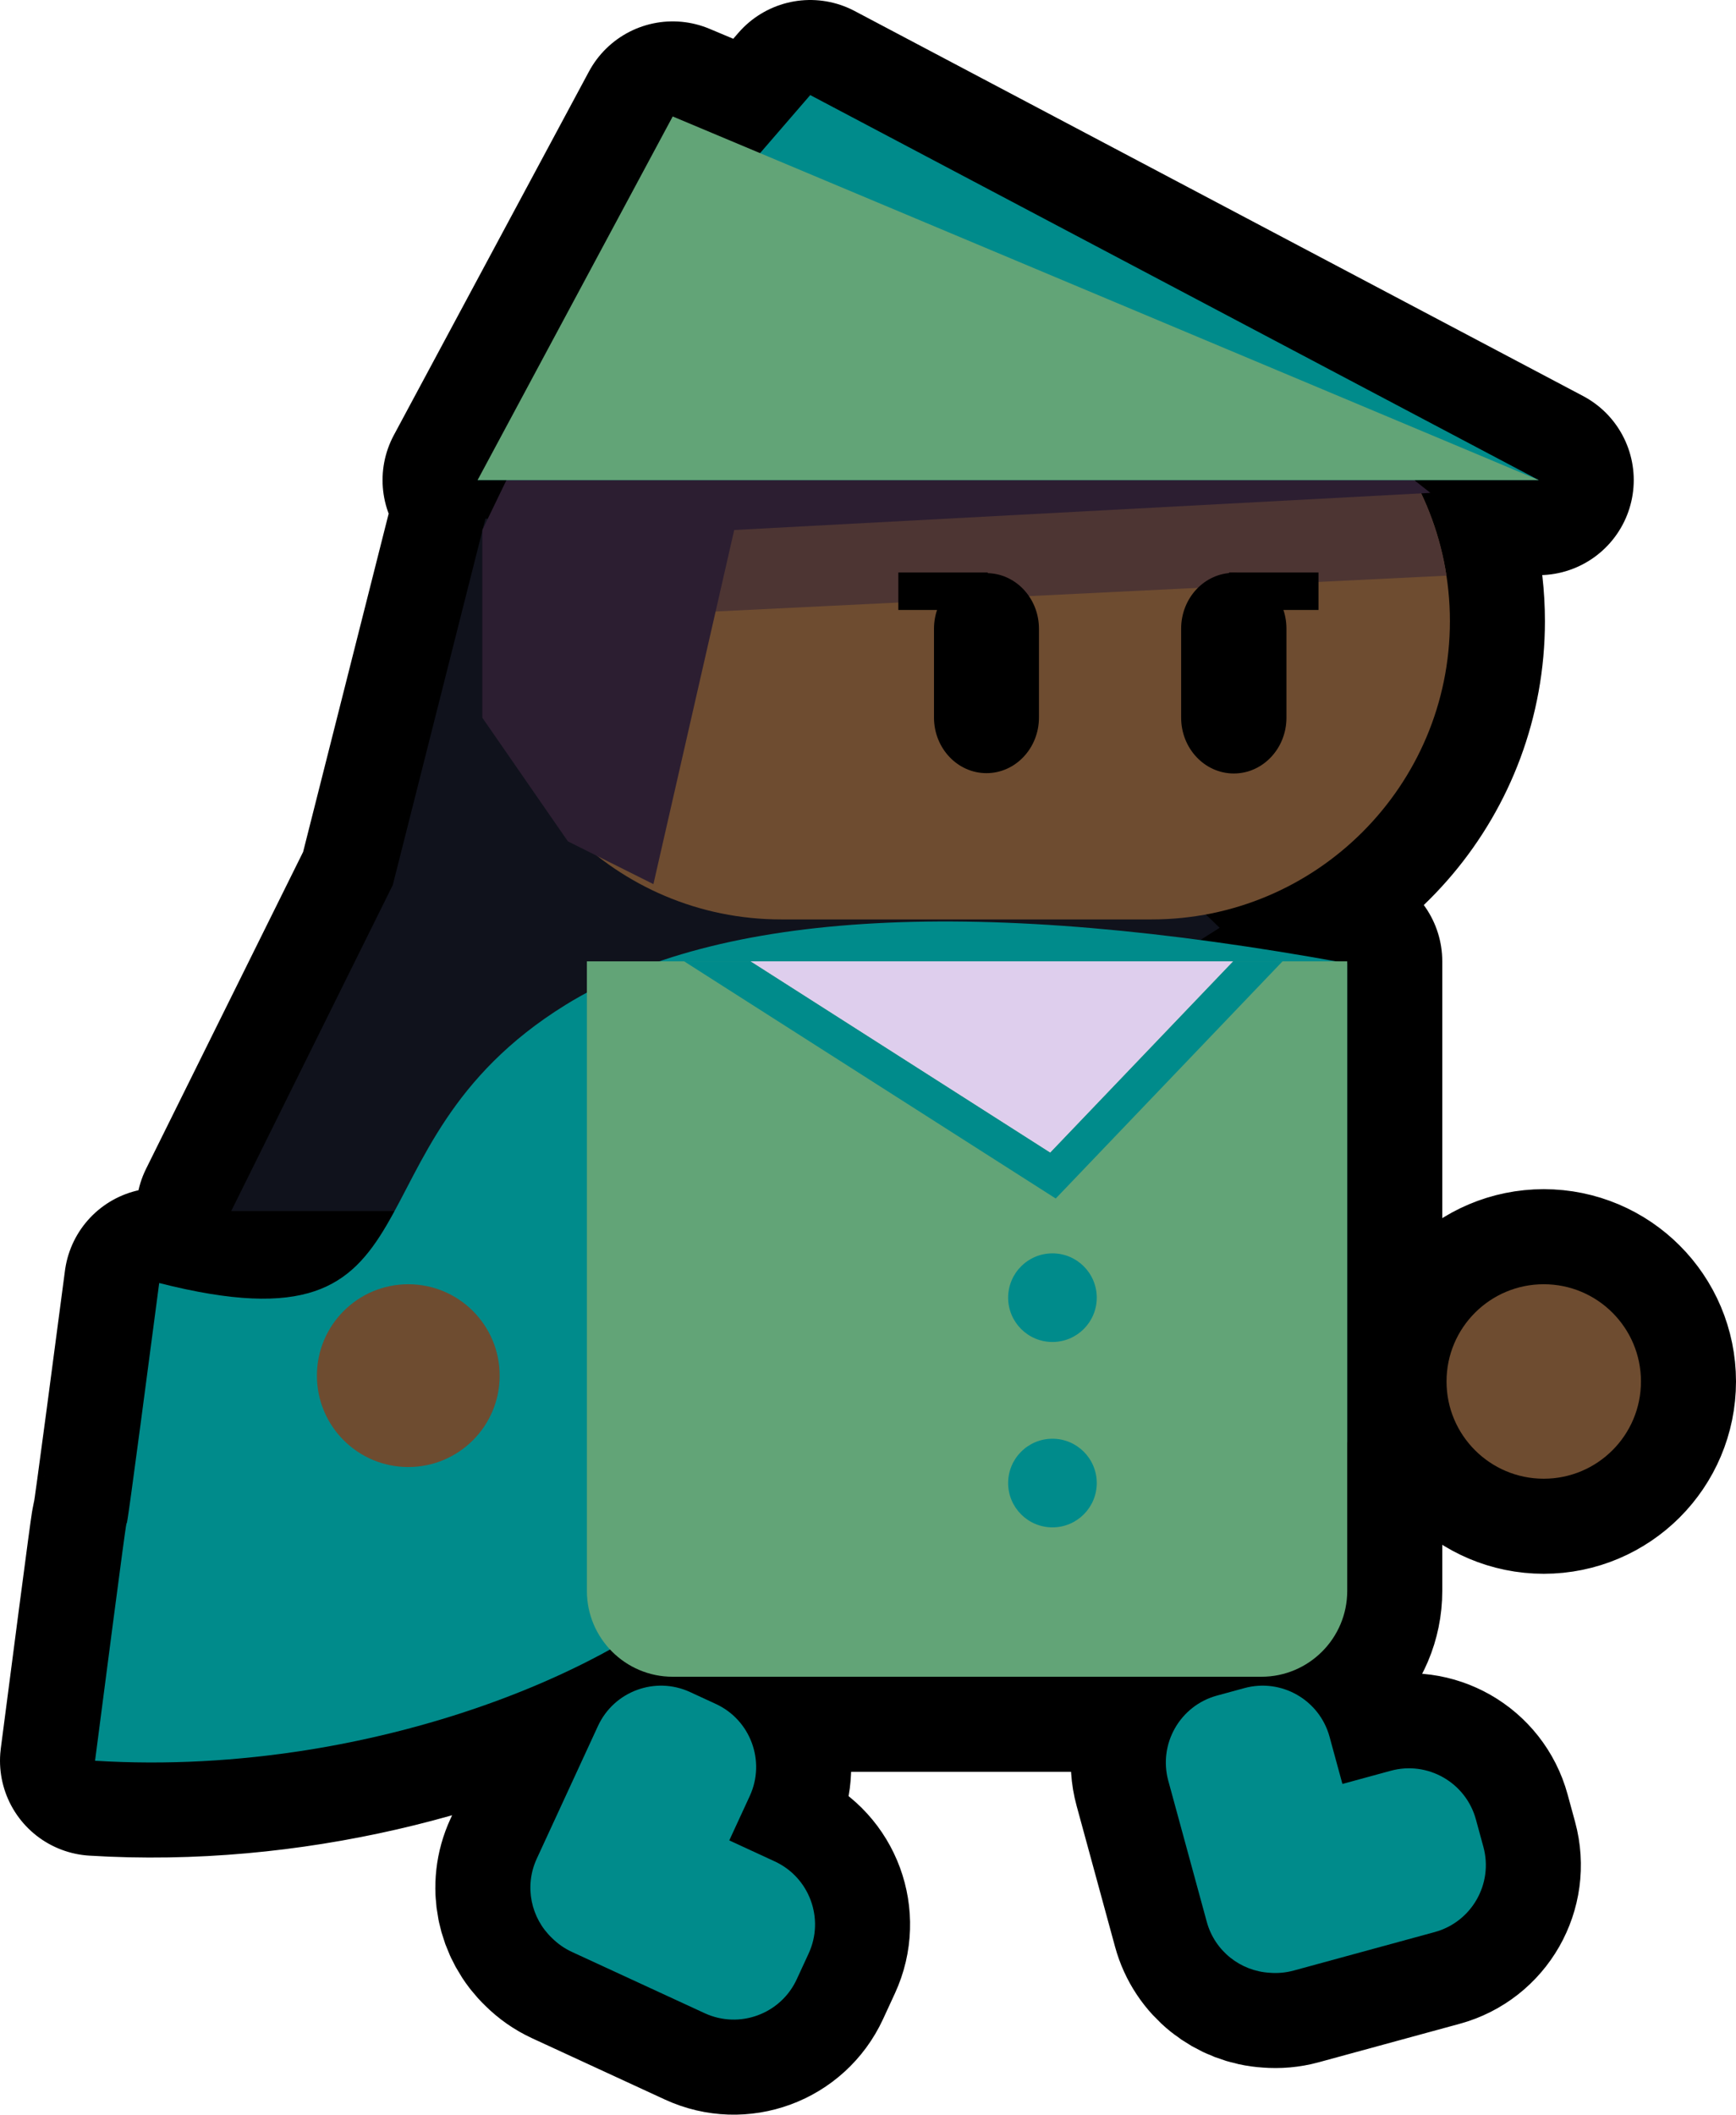 <?xml version="1.0" encoding="UTF-8" standalone="no"?><!-- Generator: Gravit.io --><svg xmlns="http://www.w3.org/2000/svg" xmlns:xlink="http://www.w3.org/1999/xlink" style="isolation:isolate" viewBox="2370.88 1632 730.62 889.757" width="730.62" height="889.757"><g><g><path d=" M 2966.174 1834 C 2966.199 1834.046 2966.224 1834.092 2966.248 1834.139 L 2972.88 1839.375 L 2969.001 1839.582 L 2969.001 1839.582 C 2976.749 1855.882 2981.086 1874.113 2981.086 1893.349 L 2981.086 1893.349 C 2981.086 1954.833 2936.776 2006.05 2878.374 2016.781 L 2878.374 2016.781 L 2878.374 2016.781 L 2878.374 2016.781 L 2884.19 2022.373 L 2876.053 2027.514 L 2876.053 2027.514 Q 2903.535 2031.156 2933.259 2036.5 L 2933.259 2036.5 L 2933.259 2036.5 L 2933.259 2036.5 L 2937.88 2036.5 L 2937.88 2037.339 L 2937.88 2037.339 L 2937.88 2238.839 L 2937.88 2238.839 L 2937.88 2301.38 C 2937.88 2321.315 2921.695 2337.5 2901.76 2337.5 L 2654 2337.5 C 2643.601 2337.5 2634.223 2333.097 2627.636 2326.049 C 2572.462 2356.52 2491.819 2377.876 2410.88 2372.839 C 2436.88 2172.589 2411.38 2373.589 2437.88 2171.839 C 2504.629 2188.795 2520.959 2170.979 2536.935 2141.555 L 2468.19 2141.555 L 2536.19 2004.373 L 2536.19 2004.373 L 2573.88 1855.355 L 2573.88 1855 L 2574.068 1854.61 L 2575.183 1850.202 L 2576.164 1850.272 L 2584.027 1834 L 2584.027 1834 L 2571.88 1834 L 2571.88 1834 L 2571.88 1834 L 2654 1681 L 2690.764 1696.434 L 2711.88 1672 L 3018.464 1834 L 2966.174 1834 Z  M 2935.858 2382.605 L 2930.443 2362.759 C 2926.201 2347.214 2910.138 2338.038 2894.593 2342.279 L 2883.055 2345.427 L 2883.055 2345.427 C 2867.511 2349.669 2858.334 2365.733 2862.575 2381.277 L 2878.762 2440.599 C 2882.141 2452.986 2893.027 2461.329 2905.178 2462.047 C 2908.518 2462.329 2911.963 2462.045 2915.382 2461.112 L 2974.704 2444.926 C 2990.249 2440.684 2999.425 2424.62 2995.184 2409.075 L 2992.036 2397.538 C 2987.794 2381.993 2971.73 2372.816 2956.186 2377.058 L 2935.858 2382.605 L 2935.858 2382.605 L 2935.858 2382.605 L 2935.858 2382.605 L 2935.858 2382.605 L 2935.858 2382.605 L 2935.858 2382.605 L 2935.858 2382.605 L 2935.858 2382.605 L 2935.858 2382.605 L 2935.858 2382.605 L 2935.858 2382.605 Z  M 2677.805 2406.363 L 2686.424 2387.685 C 2693.175 2373.054 2686.778 2355.695 2672.148 2348.944 L 2661.289 2343.933 C 2646.658 2337.182 2629.299 2343.579 2622.548 2358.21 L 2596.785 2414.043 C 2591.405 2425.701 2594.374 2439.091 2603.215 2447.457 C 2605.591 2449.821 2608.411 2451.819 2611.63 2453.304 L 2667.463 2479.068 C 2682.093 2485.819 2699.452 2479.422 2706.203 2464.791 L 2711.214 2453.932 C 2717.965 2439.302 2711.568 2421.943 2696.938 2415.192 L 2677.805 2406.363 L 2677.805 2406.363 L 2677.805 2406.363 L 2677.805 2406.363 L 2677.805 2406.363 L 2677.805 2406.363 L 2677.805 2406.363 L 2677.805 2406.363 L 2677.805 2406.363 L 2677.805 2406.363 L 2677.805 2406.363 L 2677.805 2406.363 L 2677.805 2406.363 Z  M 2979.673 2213.262 C 2979.673 2190.682 2998.006 2172.349 3020.586 2172.349 C 3043.167 2172.349 3061.5 2190.682 3061.5 2213.262 C 3061.5 2235.843 3043.167 2254.176 3020.586 2254.176 C 2998.006 2254.176 2979.673 2235.843 2979.673 2213.262 L 2979.673 2213.262 L 2979.673 2213.262 L 2979.673 2213.262 L 2979.673 2213.262 L 2979.673 2213.262 L 2979.673 2213.262 Z " fill-rule="evenodd" fill="rgb(0,139,139)" vector-effect="non-scaling-stroke" stroke-width="80" stroke="rgb(0,0,0)" stroke-linejoin="round" stroke-linecap="round" stroke-miterlimit="3"/><g><path d=" M 2536.19 2004.373 L 2575.183 1850.202 L 2715.435 1860.108 L 2884.19 2022.373 L 2695.556 2141.555 L 2468.19 2141.555 L 2536.19 2004.373 Z " fill="rgb(16,18,28)"/><g><path d=" M 2937.88 2037.339 Q 2705.824 1994.839 2608.852 2054.839 C 2511.88 2114.839 2561.88 2203.339 2437.88 2171.839 C 2411.38 2373.589 2436.88 2172.589 2410.88 2372.839 C 2531.38 2380.339 2651.223 2329.339 2687.301 2276.839 Q 2723.38 2224.339 2937.88 2238.839 L 2937.88 2037.339 Z " fill="rgb(0,139,139)"/><g><path d="M 2699.59 1767.85 L 2855.59 1767.85 C 2924.855 1767.85 2981.09 1824.085 2981.09 1893.35 L 2981.09 1893.35 C 2981.09 1962.615 2924.855 2018.85 2855.59 2018.85 L 2699.59 2018.85 C 2630.325 2018.85 2574.09 1962.615 2574.09 1893.35 L 2574.09 1893.35 C 2574.09 1824.085 2630.325 1767.85 2699.59 1767.85 Z" style="stroke:none;fill:#6E4C30;stroke-miterlimit:10;"/><clipPath id="_clipPath_QX0xIfiNkBUiqXKTJIlhTWmGv4aPjWq4"><path d="M 2699.59 1767.85 L 2855.59 1767.85 C 2924.855 1767.85 2981.09 1824.085 2981.09 1893.35 L 2981.09 1893.35 C 2981.09 1962.615 2924.855 2018.85 2855.59 2018.85 L 2699.59 2018.85 C 2630.325 2018.85 2574.09 1962.615 2574.09 1893.35 L 2574.09 1893.35 C 2574.09 1824.085 2630.325 1767.85 2699.59 1767.85 Z" style="stroke:none;fill:#6E4C30;stroke-miterlimit:10;"/></clipPath><g clip-path="url(#_clipPath_QX0xIfiNkBUiqXKTJIlhTWmGv4aPjWq4)"><path d=" M 2576.868 1840.943 L 2981.707 1821.103 L 2984.298 1873.982 L 2720.427 1886.914 L 2649.943 1890.368 L 2579.46 1893.822 L 2576.868 1840.943 Z " fill="rgb(77,53,51)"/></g><circle vector-effect="non-scaling-stroke" cx="2542.716" cy="2210.806" r="38.457" fill="rgb(110,76,48)"/><circle vector-effect="non-scaling-stroke" cx="3020.586" cy="2213.262" r="40.914" fill="rgb(110,76,48)"/></g><path d=" M 2901.76 2036.5 L 2901.76 2036.5 L 2654 2036.5 L 2654 2036.5 L 2617.88 2036.5 L 2617.88 2072.62 L 2617.88 2097 L 2617.88 2301.38 C 2617.88 2321.315 2634.064 2337.5 2654 2337.5 L 2901.76 2337.5 C 2921.695 2337.5 2937.88 2321.315 2937.88 2301.38 L 2937.88 2097 L 2937.88 2072.62 L 2937.88 2072.62 L 2937.88 2036.5 L 2901.76 2036.5 Z " fill="rgb(98,164,119)"/><clipPath id="_clipPath_c8emtVTiaTsEyarnp5Nno0uzRlhpqZMG"><path d=" M 2901.76 2036.5 L 2901.76 2036.5 L 2654 2036.5 L 2654 2036.5 L 2617.88 2036.5 L 2617.88 2072.62 L 2617.88 2097 L 2617.88 2301.38 C 2617.88 2321.315 2634.064 2337.5 2654 2337.5 L 2901.76 2337.5 C 2921.695 2337.5 2937.88 2321.315 2937.88 2301.38 L 2937.88 2097 L 2937.88 2072.62 L 2937.88 2072.62 L 2937.88 2036.5 L 2901.76 2036.5 Z " fill="rgb(98,164,119)"/></clipPath><g clip-path="url(#_clipPath_c8emtVTiaTsEyarnp5Nno0uzRlhpqZMG)"><mask id="_mask_CzbYeyTUuyFj0DJQ19iClkwPyyHQDPwc" x="-200" y="-200" width="400" height="400"><rect x="-200" y="-200" width="400" height="400" style="fill:white;"/><path d=" M 2602.88 1983 L 2812.88 2117 L 2889.88 2036.5 L 2602.88 1983 Z " fill="black" stroke="none"/></mask><path d=" M 2602.88 1983 L 2812.88 2117 L 2889.88 2036.5 L 2602.88 1983 Z " fill="rgb(222,206,237)"/><path d=" M 2602.88 1983 L 2812.88 2117 L 2889.88 2036.5 L 2602.88 1983 Z " fill="rgb(222,206,237)" mask="url(#_mask_CzbYeyTUuyFj0DJQ19iClkwPyyHQDPwc)" vector-effect="non-scaling-stroke" stroke-width="30" stroke="rgb(0,139,139)" stroke-linejoin="miter" stroke-linecap="square" stroke-miterlimit="3"/><path d=" M 2889.879 2036.5 L 2812.879 2117 L 2602.879 1983 L 2889.879 2036.5 Z  M 2919.88 2026.839 L 2815.2 2136.279 L 2529.7 1954.099 L 2919.88 2026.839 Z " fill-rule="evenodd" fill="rgb(0,139,139)"/></g><path d=" M 2677.805 2406.363 L 2686.424 2387.685 C 2693.175 2373.054 2686.778 2355.695 2672.148 2348.944 L 2661.289 2343.933 C 2646.658 2337.182 2629.299 2343.579 2622.548 2358.21 L 2596.785 2414.043 C 2591.405 2425.701 2594.374 2439.091 2603.215 2447.457 C 2605.591 2449.821 2608.411 2451.819 2611.63 2453.304 L 2667.463 2479.068 C 2682.093 2485.819 2699.452 2479.422 2706.203 2464.791 L 2711.214 2453.932 C 2717.965 2439.302 2711.568 2421.943 2696.938 2415.192 L 2677.805 2406.363 Z " fill-rule="evenodd" fill="rgb(0,139,139)"/><path d=" M 2935.858 2382.605 L 2930.443 2362.759 C 2926.201 2347.214 2910.138 2338.038 2894.593 2342.279 L 2883.055 2345.427 C 2867.511 2349.669 2858.334 2365.733 2862.575 2381.277 L 2878.762 2440.599 C 2882.141 2452.986 2893.027 2461.329 2905.178 2462.047 C 2908.518 2462.329 2911.963 2462.045 2915.382 2461.112 L 2974.704 2444.926 C 2990.249 2440.684 2999.425 2424.62 2995.184 2409.075 L 2992.036 2397.538 C 2987.794 2381.993 2971.73 2372.816 2956.186 2377.058 L 2935.858 2382.605 Z " fill-rule="evenodd" fill="rgb(0,139,139)"/><circle vector-effect="non-scaling-stroke" cx="2813.818" cy="2178" r="18.646" fill="rgb(0,139,139)"/><circle vector-effect="non-scaling-stroke" cx="2813.818" cy="2256" r="18.646" fill="rgb(0,139,139)"/><path d=" M 2645.88 2004 L 2679.88 1855 L 2972.88 1839.375 L 2931.88 1807 L 2645.88 1706 L 2573.88 1855 L 2573.88 1934 L 2609.88 1986 L 2645.88 2004 Z " fill="rgb(44,30,49)"/><path d=" M 2571.88 1834 L 2711.88 1672 L 3018.464 1834 L 2571.88 1834 Z " fill="rgb(0,139,139)"/><path d=" M 2571.88 1834 L 3018.464 1834 L 2654 1681 L 2571.88 1834 Z " fill="rgb(98,164,119)"/></g></g></g><path d="M 2786.05 1873.15 L 2786.05 1873.15 C 2798.242 1873.15 2808.14 1883.64 2808.14 1896.562 L 2808.14 1933.898 C 2808.14 1946.82 2798.242 1957.31 2786.05 1957.31 L 2786.05 1957.31 C 2773.858 1957.31 2763.96 1946.82 2763.96 1933.898 L 2763.96 1896.562 C 2763.96 1883.64 2773.858 1873.15 2786.05 1873.15 Z" style="stroke:none;fill:#000000;stroke-miterlimit:10;"/><path d="M 2890.14 1873.02 L 2890.14 1873.02 C 2902.37 1873.02 2912.3 1883.544 2912.3 1896.507 L 2912.3 1933.963 C 2912.3 1946.926 2902.37 1957.45 2890.14 1957.45 L 2890.14 1957.45 C 2877.91 1957.45 2867.98 1946.926 2867.98 1933.963 L 2867.98 1896.507 C 2867.98 1883.544 2877.91 1873.02 2890.14 1873.02 Z" style="stroke:none;fill:#000000;stroke-miterlimit:10;"/><rect x="2748.958" y="1872.879" width="37.645" height="15.765" transform="matrix(1,0,0,1,0,0)" fill="rgb(0,0,0)"/><rect x="2888.136" y="1872.879" width="37.645" height="15.765" transform="matrix(1,0,0,1,0,0)" fill="rgb(0,0,0)"/></g></svg>